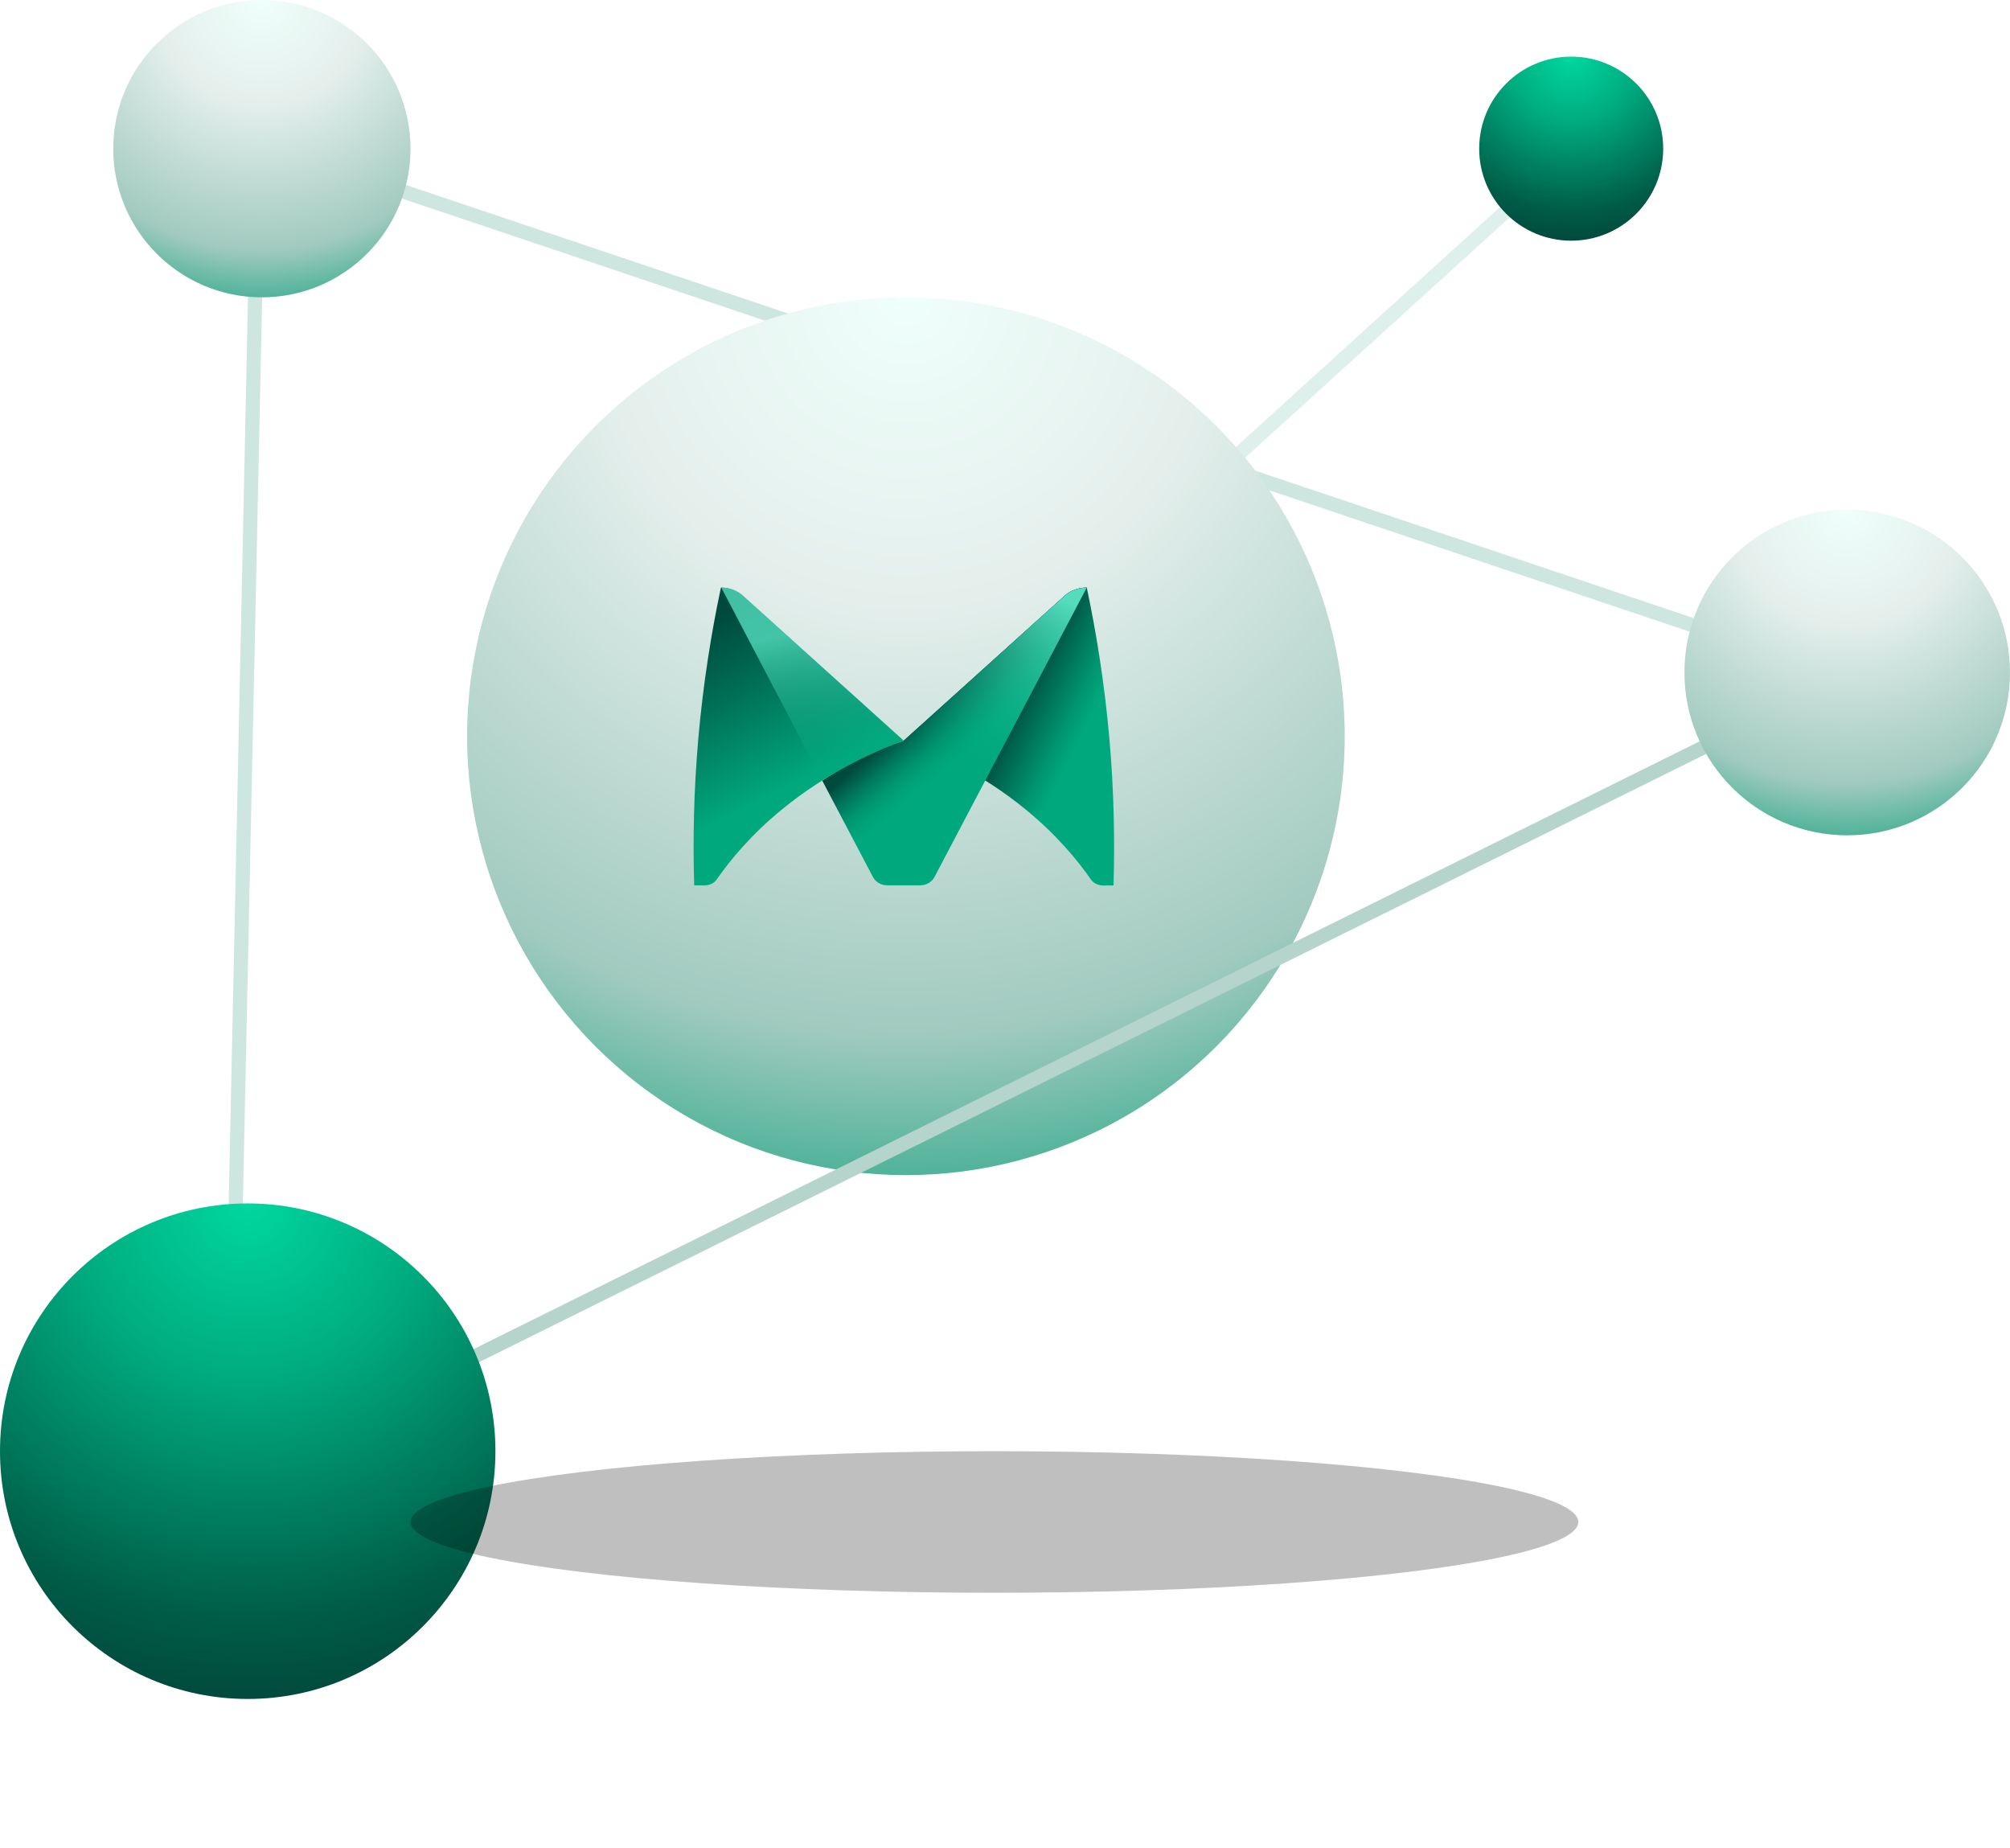 <svg width="284" height="261" viewBox="0 0 284 261" fill="none" xmlns="http://www.w3.org/2000/svg">
<path d="M36.5 20.5L32.5 208" stroke="#CDE7E0" stroke-width="2"/>
<path d="M36 20L260.5 95.5" stroke="#CDE7E0" stroke-width="2"/>
<path d="M222.5 21L129.5 105.5" stroke="#DDF0EB" stroke-width="2"/>
<circle cx="37" cy="21" r="21" fill="url(#paint0_radial_163_38122)"/>
<circle cx="222" cy="21" r="13" fill="url(#paint1_radial_163_38122)"/>
<circle cx="128" cy="104" r="62" fill="url(#paint2_radial_163_38122)"/>
<path d="M150.447 84.188C151.281 83.439 152.377 83.016 153.555 83.016C154.918 89.434 156.058 96.536 156.74 104.234C157.402 111.731 157.529 118.714 157.332 125.077L155.918 125.088C155.192 125.094 154.517 124.779 154.167 124.269C152.179 121.415 149.243 117.894 144.963 114.384C138.683 109.23 132.167 106.279 127.734 104.635L150.447 84.188Z" fill="url(#paint3_linear_163_38122)"/>
<path d="M139.198 110.272L153.548 83C152.369 83 151.242 83.423 150.407 84.172L127.689 104.625C130.752 105.634 134.918 107.348 139.198 110.272Z" fill="url(#paint4_linear_163_38122)"/>
<path d="M150.409 84.172L127.69 104.625C124.626 105.634 120.461 107.348 116.181 110.278L123.346 123.895C123.722 124.611 124.524 125.067 125.41 125.067H127.69H129.97C130.849 125.067 131.651 124.611 132.034 123.895L139.199 110.278L153.549 83.005C152.371 83 151.243 83.423 150.409 84.172Z" fill="url(#paint5_linear_163_38122)"/>
<path d="M150.407 84.172L127.689 104.625V123.016C127.689 124.15 128.708 125.067 129.969 125.067C130.848 125.067 131.65 124.611 132.032 123.895L139.198 110.278L153.548 83.005C152.369 83 151.242 83.423 150.407 84.172Z" fill="url(#paint6_linear_163_38122)"/>
<path d="M104.97 84.172C104.136 83.423 103.04 83 101.862 83C100.499 89.418 99.359 96.519 98.677 104.218C98.015 111.715 97.887 118.697 98.085 125.061L99.499 125.072C100.225 125.077 100.9 124.763 101.25 124.253C103.237 121.399 106.174 117.878 110.454 114.368C116.734 109.214 123.25 106.263 127.682 104.619L104.97 84.172Z" fill="url(#paint7_linear_163_38122)"/>
<path opacity="0.81" d="M127.689 104.625L105.015 84.172C104.703 83.89 104.352 83.656 103.977 83.472C103.817 83.396 103.658 83.326 103.493 83.271C103.391 83.239 103.295 83.206 103.193 83.174C103.161 83.163 103.123 83.157 103.091 83.147C103.021 83.13 102.951 83.114 102.881 83.098C102.569 83.032 102.244 83 101.913 83L116.199 110.272C117.69 109.328 119.397 108.346 121.333 107.375C123.587 106.247 125.74 105.346 127.689 104.625Z" fill="url(#paint8_linear_163_38122)"/>
<path d="M33 208.5L261 95.5" stroke="#B4D4CC" stroke-width="2"/>
<circle cx="35" cy="205" r="35" fill="url(#paint9_radial_163_38122)"/>
<circle cx="261" cy="95" r="23" fill="url(#paint10_radial_163_38122)"/>
<g opacity="0.25" filter="url(#filter0_f_163_38122)">
<ellipse cx="140.5" cy="215" rx="82.5" ry="10" fill="black"/>
</g>
<defs>
<filter id="filter0_f_163_38122" x="22" y="169" width="237" height="92" filterUnits="userSpaceOnUse" color-interpolation-filters="sRGB">
<feFlood flood-opacity="0" result="BackgroundImageFix"/>
<feBlend mode="normal" in="SourceGraphic" in2="BackgroundImageFix" result="shape"/>
<feGaussianBlur stdDeviation="18" result="effect1_foregroundBlur_163_38122"/>
</filter>
<radialGradient id="paint0_radial_163_38122" cx="0" cy="0" r="1" gradientUnits="userSpaceOnUse" gradientTransform="translate(37) rotate(90) scale(42)">
<stop stop-color="#EFFFFB"/>
<stop offset="0.349" stop-color="#E4EFEC"/>
<stop offset="0.84" stop-color="#A1CABF"/>
<stop offset="1" stop-color="#50B399"/>
</radialGradient>
<radialGradient id="paint1_radial_163_38122" cx="0" cy="0" r="1" gradientUnits="userSpaceOnUse" gradientTransform="translate(222 8) rotate(90) scale(26)">
<stop stop-color="#00D79F"/>
<stop offset="0.349" stop-color="#00AC80"/>
<stop offset="0.84" stop-color="#005C47"/>
<stop offset="1" stop-color="#014A3D"/>
</radialGradient>
<radialGradient id="paint2_radial_163_38122" cx="0" cy="0" r="1" gradientUnits="userSpaceOnUse" gradientTransform="translate(128 42) rotate(90) scale(124)">
<stop stop-color="#EFFFFB"/>
<stop offset="0.349" stop-color="#E4EFEC"/>
<stop offset="0.84" stop-color="#A1CABF"/>
<stop offset="1" stop-color="#50B399"/>
</radialGradient>
<linearGradient id="paint3_linear_163_38122" x1="152.854" y1="103.459" x2="135.104" y2="94.614" gradientUnits="userSpaceOnUse">
<stop stop-color="#00A87D"/>
<stop offset="0.128" stop-color="#009570"/>
<stop offset="0.386" stop-color="#00654F"/>
<stop offset="0.515" stop-color="#004A3D"/>
</linearGradient>
<linearGradient id="paint4_linear_163_38122" x1="153.694" y1="99.503" x2="143.211" y2="93.848" gradientUnits="userSpaceOnUse">
<stop stop-color="#007D58"/>
<stop offset="0.997" stop-color="#004A3D"/>
</linearGradient>
<linearGradient id="paint5_linear_163_38122" x1="140.678" y1="105.436" x2="133.803" y2="97.383" gradientUnits="userSpaceOnUse">
<stop offset="0.205" stop-color="#00A87D"/>
<stop offset="0.35" stop-color="#00A379"/>
<stop offset="0.526" stop-color="#00946F"/>
<stop offset="0.718" stop-color="#007B5F"/>
<stop offset="0.921" stop-color="#005948"/>
<stop offset="1" stop-color="#004A3D"/>
</linearGradient>
<linearGradient id="paint6_linear_163_38122" x1="134.387" y1="107.319" x2="160.544" y2="52.005" gradientUnits="userSpaceOnUse">
<stop stop-color="#00A87D" stop-opacity="0"/>
<stop offset="0.445" stop-color="#54DCBD"/>
</linearGradient>
<linearGradient id="paint7_linear_163_38122" x1="115.639" y1="118.775" x2="90.874" y2="69.973" gradientUnits="userSpaceOnUse">
<stop offset="0.16" stop-color="#00A87D"/>
<stop offset="0.446" stop-color="#006D55"/>
<stop offset="0.633" stop-color="#004A3D"/>
</linearGradient>
<linearGradient id="paint8_linear_163_38122" x1="119.376" y1="109.677" x2="109.159" y2="60.812" gradientUnits="userSpaceOnUse">
<stop stop-color="#00A87D" stop-opacity="0"/>
<stop offset="0.425" stop-color="#52DCBD"/>
</linearGradient>
<radialGradient id="paint9_radial_163_38122" cx="0" cy="0" r="1" gradientUnits="userSpaceOnUse" gradientTransform="translate(35 170) rotate(90) scale(70)">
<stop stop-color="#00D79F"/>
<stop offset="0.349" stop-color="#00AC80"/>
<stop offset="0.84" stop-color="#005C47"/>
<stop offset="1" stop-color="#014A3D"/>
</radialGradient>
<radialGradient id="paint10_radial_163_38122" cx="0" cy="0" r="1" gradientUnits="userSpaceOnUse" gradientTransform="translate(261 72) rotate(90) scale(46)">
<stop stop-color="#EFFFFB"/>
<stop offset="0.349" stop-color="#E4EFEC"/>
<stop offset="0.84" stop-color="#A1CABF"/>
<stop offset="1" stop-color="#50B399"/>
</radialGradient>
</defs>
</svg>
